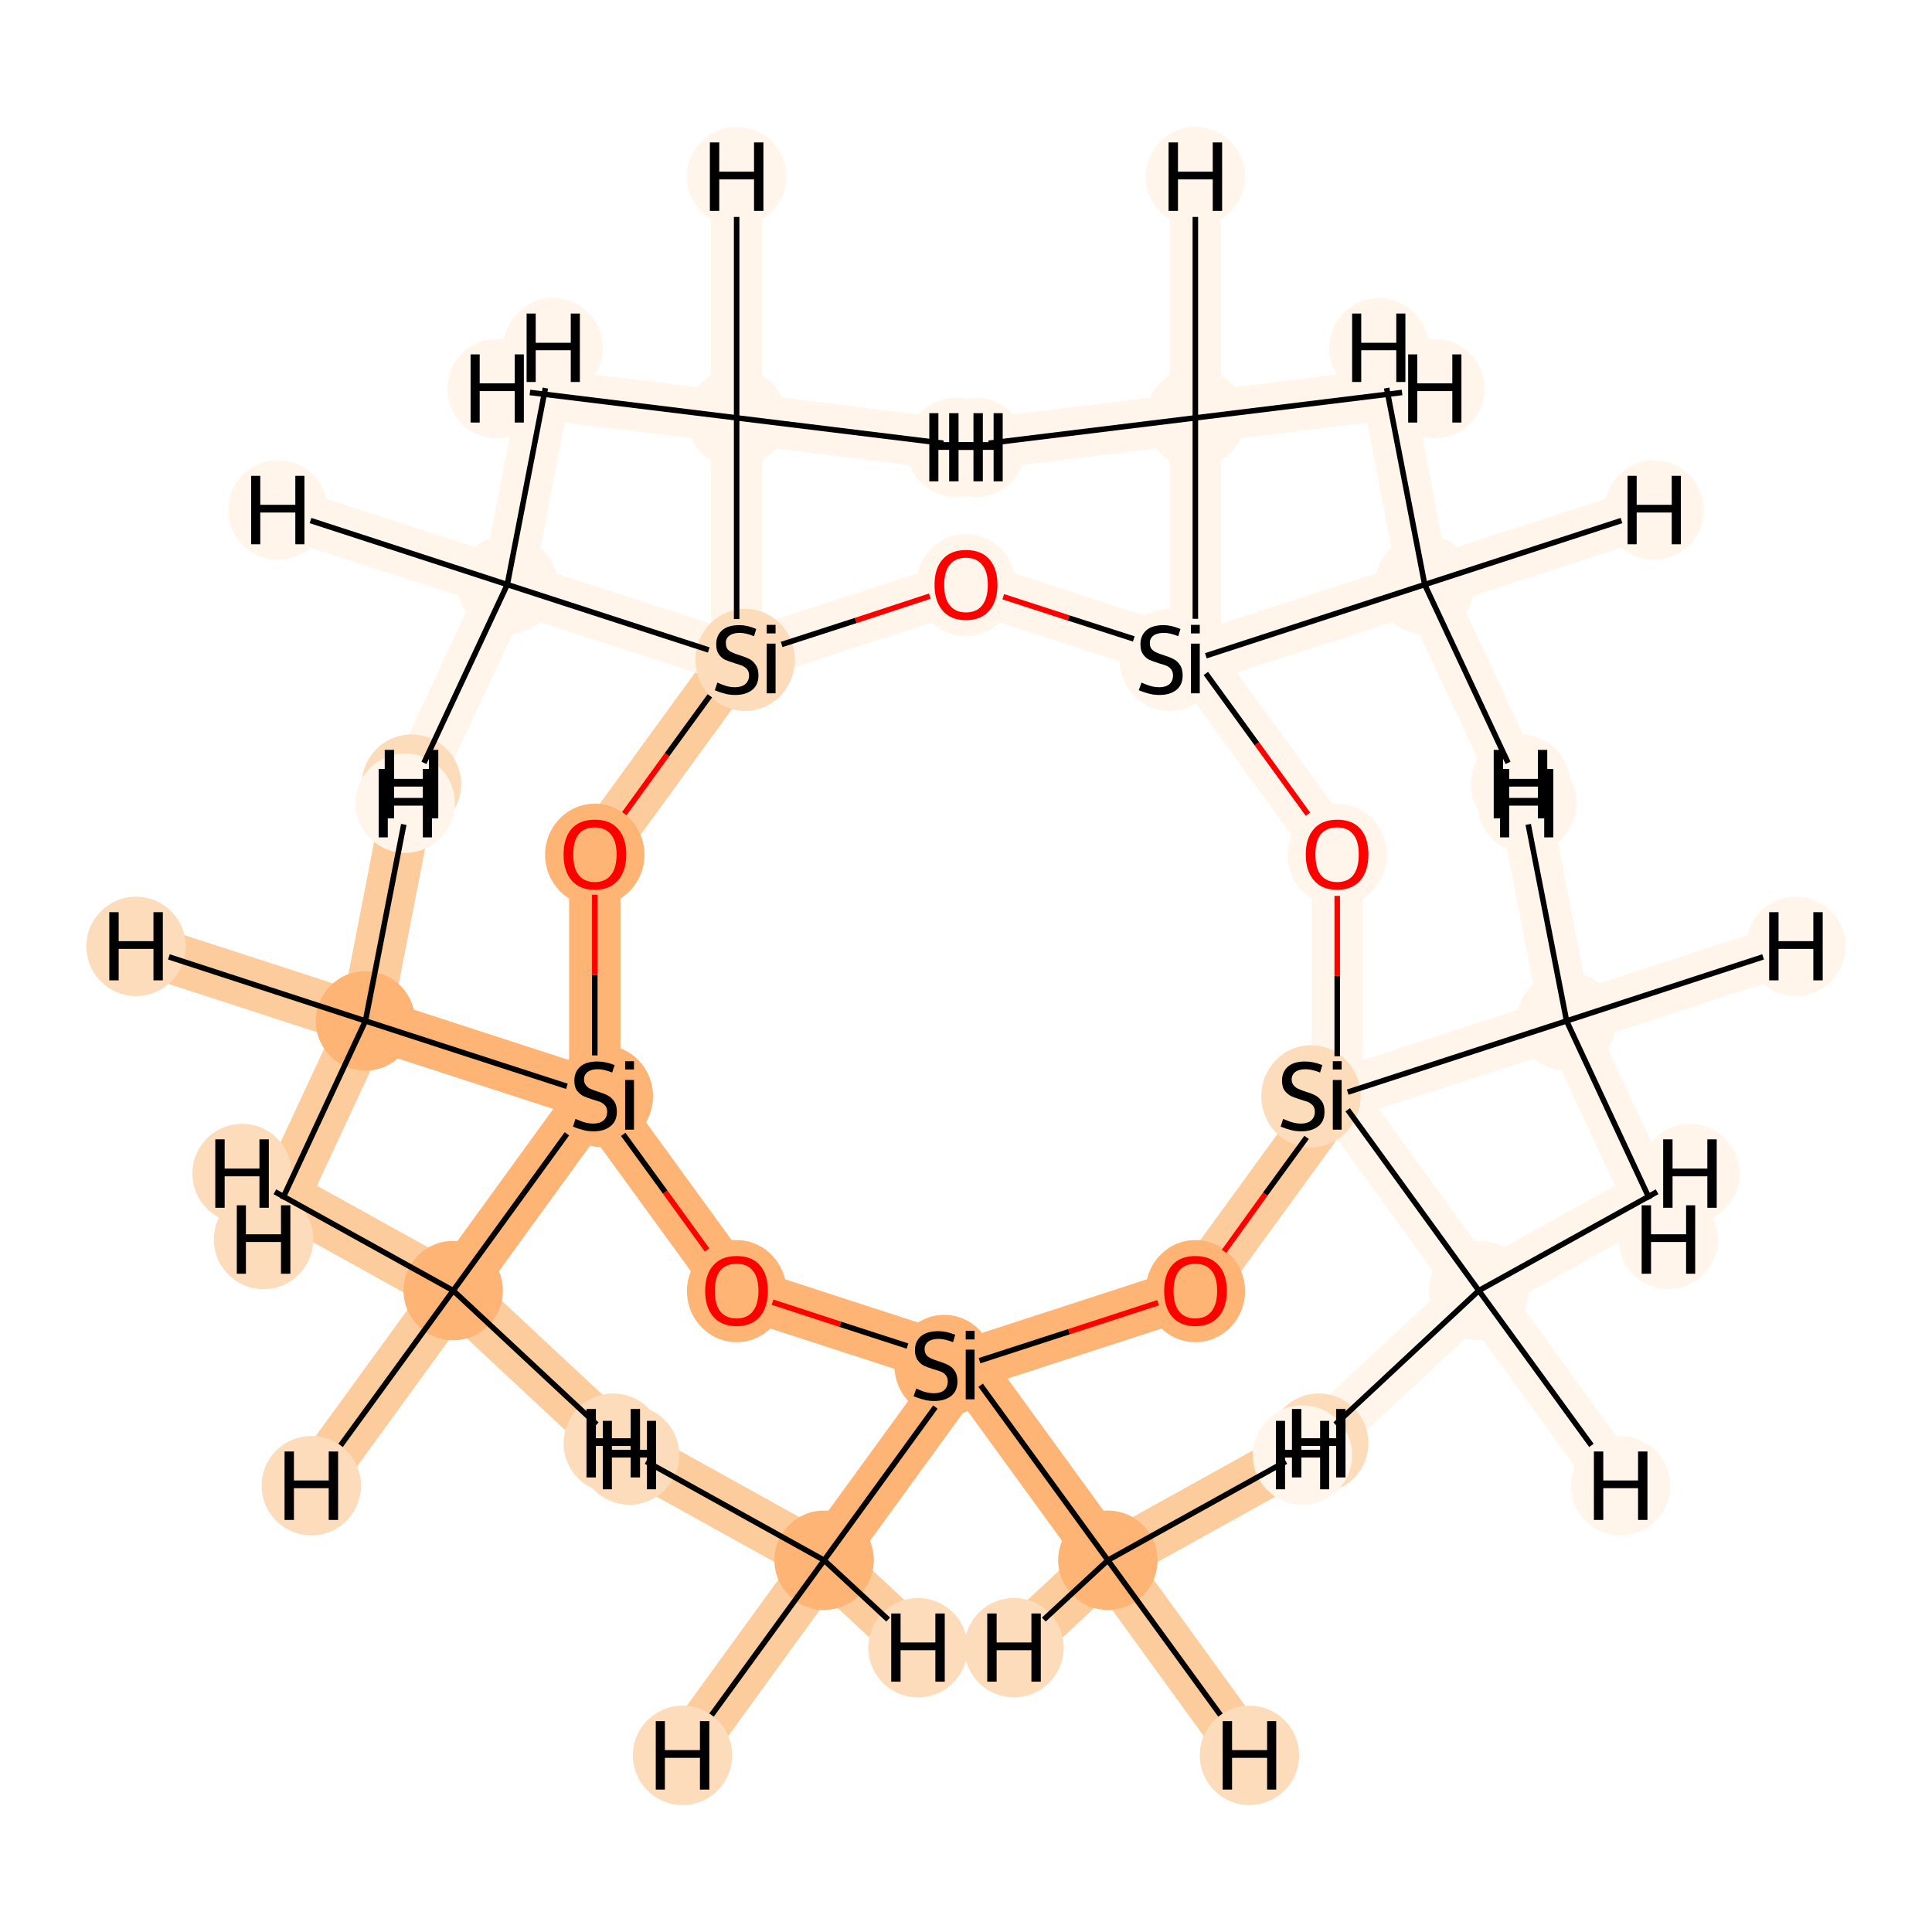 <?xml version='1.0' encoding='iso-8859-1'?>
<svg version='1.1' baseProfile='full'
              xmlns='http://www.w3.org/2000/svg'
                      xmlns:rdkit='http://www.rdkit.org/xml'
                      xmlns:xlink='http://www.w3.org/1999/xlink'
                  xml:space='preserve'
width='700px' height='700px' viewBox='0 0 700 700'>
<!-- END OF HEADER -->
<rect style='opacity:1.0;fill:#FFFFFF;stroke:none' width='700.0' height='700.0' x='0.0' y='0.0'> </rect>
<path d='M 401.4,565.3 L 350.0,494.6' style='fill:none;fill-rule:evenodd;stroke:#FDB474;stroke-width:18.6px;stroke-linecap:butt;stroke-linejoin:miter;stroke-opacity:1' />
<path d='M 401.4,565.3 L 452.7,636.0' style='fill:none;fill-rule:evenodd;stroke:#FDCC9C;stroke-width:18.6px;stroke-linecap:butt;stroke-linejoin:miter;stroke-opacity:1' />
<path d='M 401.4,565.3 L 477.8,522.9' style='fill:none;fill-rule:evenodd;stroke:#FDCC9C;stroke-width:18.6px;stroke-linecap:butt;stroke-linejoin:miter;stroke-opacity:1' />
<path d='M 401.4,565.3 L 367.4,597.0' style='fill:none;fill-rule:evenodd;stroke:#FDCC9C;stroke-width:18.6px;stroke-linecap:butt;stroke-linejoin:miter;stroke-opacity:1' />
<path d='M 350.0,494.6 L 298.6,565.3' style='fill:none;fill-rule:evenodd;stroke:#FDB474;stroke-width:18.6px;stroke-linecap:butt;stroke-linejoin:miter;stroke-opacity:1' />
<path d='M 350.0,494.6 L 266.9,467.6' style='fill:none;fill-rule:evenodd;stroke:#FDB474;stroke-width:18.6px;stroke-linecap:butt;stroke-linejoin:miter;stroke-opacity:1' />
<path d='M 350.0,494.6 L 433.1,467.6' style='fill:none;fill-rule:evenodd;stroke:#FDB474;stroke-width:18.6px;stroke-linecap:butt;stroke-linejoin:miter;stroke-opacity:1' />
<path d='M 298.6,565.3 L 247.3,636.0' style='fill:none;fill-rule:evenodd;stroke:#FDCC9C;stroke-width:18.6px;stroke-linecap:butt;stroke-linejoin:miter;stroke-opacity:1' />
<path d='M 298.6,565.3 L 332.6,597.0' style='fill:none;fill-rule:evenodd;stroke:#FDCC9C;stroke-width:18.6px;stroke-linecap:butt;stroke-linejoin:miter;stroke-opacity:1' />
<path d='M 298.6,565.3 L 222.2,522.9' style='fill:none;fill-rule:evenodd;stroke:#FDCC9C;stroke-width:18.6px;stroke-linecap:butt;stroke-linejoin:miter;stroke-opacity:1' />
<path d='M 266.9,467.6 L 215.5,396.9' style='fill:none;fill-rule:evenodd;stroke:#FDB474;stroke-width:18.6px;stroke-linecap:butt;stroke-linejoin:miter;stroke-opacity:1' />
<path d='M 215.5,396.9 L 164.2,467.6' style='fill:none;fill-rule:evenodd;stroke:#FDB474;stroke-width:18.6px;stroke-linecap:butt;stroke-linejoin:miter;stroke-opacity:1' />
<path d='M 215.5,396.9 L 132.4,369.9' style='fill:none;fill-rule:evenodd;stroke:#FDB474;stroke-width:18.6px;stroke-linecap:butt;stroke-linejoin:miter;stroke-opacity:1' />
<path d='M 215.5,396.9 L 215.5,309.5' style='fill:none;fill-rule:evenodd;stroke:#FDB474;stroke-width:18.6px;stroke-linecap:butt;stroke-linejoin:miter;stroke-opacity:1' />
<path d='M 164.2,467.6 L 112.8,538.3' style='fill:none;fill-rule:evenodd;stroke:#FDCC9C;stroke-width:18.6px;stroke-linecap:butt;stroke-linejoin:miter;stroke-opacity:1' />
<path d='M 164.2,467.6 L 87.7,425.2' style='fill:none;fill-rule:evenodd;stroke:#FDCC9C;stroke-width:18.6px;stroke-linecap:butt;stroke-linejoin:miter;stroke-opacity:1' />
<path d='M 164.2,467.6 L 228.1,527.2' style='fill:none;fill-rule:evenodd;stroke:#FDCC9C;stroke-width:18.6px;stroke-linecap:butt;stroke-linejoin:miter;stroke-opacity:1' />
<path d='M 132.4,369.9 L 49.3,342.9' style='fill:none;fill-rule:evenodd;stroke:#FDCC9C;stroke-width:18.6px;stroke-linecap:butt;stroke-linejoin:miter;stroke-opacity:1' />
<path d='M 132.4,369.9 L 95.5,449.1' style='fill:none;fill-rule:evenodd;stroke:#FDCC9C;stroke-width:18.6px;stroke-linecap:butt;stroke-linejoin:miter;stroke-opacity:1' />
<path d='M 132.4,369.9 L 149.1,284.1' style='fill:none;fill-rule:evenodd;stroke:#FDCC9C;stroke-width:18.6px;stroke-linecap:butt;stroke-linejoin:miter;stroke-opacity:1' />
<path d='M 215.5,309.5 L 266.9,238.8' style='fill:none;fill-rule:evenodd;stroke:#FDCC9C;stroke-width:18.6px;stroke-linecap:butt;stroke-linejoin:miter;stroke-opacity:1' />
<path d='M 266.9,238.8 L 183.8,211.8' style='fill:none;fill-rule:evenodd;stroke:#FFF5EB;stroke-width:18.6px;stroke-linecap:butt;stroke-linejoin:miter;stroke-opacity:1' />
<path d='M 266.9,238.8 L 266.9,151.4' style='fill:none;fill-rule:evenodd;stroke:#FFF5EB;stroke-width:18.6px;stroke-linecap:butt;stroke-linejoin:miter;stroke-opacity:1' />
<path d='M 266.9,238.8 L 350.0,211.8' style='fill:none;fill-rule:evenodd;stroke:#FFF5EB;stroke-width:18.6px;stroke-linecap:butt;stroke-linejoin:miter;stroke-opacity:1' />
<path d='M 183.8,211.8 L 100.7,184.8' style='fill:none;fill-rule:evenodd;stroke:#FFF5EB;stroke-width:18.6px;stroke-linecap:butt;stroke-linejoin:miter;stroke-opacity:1' />
<path d='M 183.8,211.8 L 200.4,126.0' style='fill:none;fill-rule:evenodd;stroke:#FFF5EB;stroke-width:18.6px;stroke-linecap:butt;stroke-linejoin:miter;stroke-opacity:1' />
<path d='M 183.8,211.8 L 146.8,291.0' style='fill:none;fill-rule:evenodd;stroke:#FFF5EB;stroke-width:18.6px;stroke-linecap:butt;stroke-linejoin:miter;stroke-opacity:1' />
<path d='M 266.9,151.4 L 266.9,64.0' style='fill:none;fill-rule:evenodd;stroke:#FFF5EB;stroke-width:18.6px;stroke-linecap:butt;stroke-linejoin:miter;stroke-opacity:1' />
<path d='M 266.9,151.4 L 180.1,140.8' style='fill:none;fill-rule:evenodd;stroke:#FFF5EB;stroke-width:18.6px;stroke-linecap:butt;stroke-linejoin:miter;stroke-opacity:1' />
<path d='M 266.9,151.4 L 353.6,162.1' style='fill:none;fill-rule:evenodd;stroke:#FFF5EB;stroke-width:18.6px;stroke-linecap:butt;stroke-linejoin:miter;stroke-opacity:1' />
<path d='M 350.0,211.8 L 433.1,238.8' style='fill:none;fill-rule:evenodd;stroke:#FFF5EB;stroke-width:18.6px;stroke-linecap:butt;stroke-linejoin:miter;stroke-opacity:1' />
<path d='M 433.1,238.8 L 484.5,309.5' style='fill:none;fill-rule:evenodd;stroke:#FFF5EB;stroke-width:18.6px;stroke-linecap:butt;stroke-linejoin:miter;stroke-opacity:1' />
<path d='M 433.1,238.8 L 433.1,151.4' style='fill:none;fill-rule:evenodd;stroke:#FFF5EB;stroke-width:18.6px;stroke-linecap:butt;stroke-linejoin:miter;stroke-opacity:1' />
<path d='M 433.1,238.8 L 516.2,211.8' style='fill:none;fill-rule:evenodd;stroke:#FFF5EB;stroke-width:18.6px;stroke-linecap:butt;stroke-linejoin:miter;stroke-opacity:1' />
<path d='M 484.5,309.5 L 484.5,396.9' style='fill:none;fill-rule:evenodd;stroke:#FFF5EB;stroke-width:18.6px;stroke-linecap:butt;stroke-linejoin:miter;stroke-opacity:1' />
<path d='M 484.5,396.9 L 433.1,467.6' style='fill:none;fill-rule:evenodd;stroke:#FDCC9C;stroke-width:18.6px;stroke-linecap:butt;stroke-linejoin:miter;stroke-opacity:1' />
<path d='M 484.5,396.9 L 567.6,369.9' style='fill:none;fill-rule:evenodd;stroke:#FFF5EB;stroke-width:18.6px;stroke-linecap:butt;stroke-linejoin:miter;stroke-opacity:1' />
<path d='M 484.5,396.9 L 535.8,467.6' style='fill:none;fill-rule:evenodd;stroke:#FFF5EB;stroke-width:18.6px;stroke-linecap:butt;stroke-linejoin:miter;stroke-opacity:1' />
<path d='M 567.6,369.9 L 650.7,342.9' style='fill:none;fill-rule:evenodd;stroke:#FFF5EB;stroke-width:18.6px;stroke-linecap:butt;stroke-linejoin:miter;stroke-opacity:1' />
<path d='M 567.6,369.9 L 604.5,449.1' style='fill:none;fill-rule:evenodd;stroke:#FFF5EB;stroke-width:18.6px;stroke-linecap:butt;stroke-linejoin:miter;stroke-opacity:1' />
<path d='M 567.6,369.9 L 550.9,284.1' style='fill:none;fill-rule:evenodd;stroke:#FFF5EB;stroke-width:18.6px;stroke-linecap:butt;stroke-linejoin:miter;stroke-opacity:1' />
<path d='M 535.8,467.6 L 587.2,538.3' style='fill:none;fill-rule:evenodd;stroke:#FFF5EB;stroke-width:18.6px;stroke-linecap:butt;stroke-linejoin:miter;stroke-opacity:1' />
<path d='M 535.8,467.6 L 612.3,425.2' style='fill:none;fill-rule:evenodd;stroke:#FFF5EB;stroke-width:18.6px;stroke-linecap:butt;stroke-linejoin:miter;stroke-opacity:1' />
<path d='M 535.8,467.6 L 471.9,527.2' style='fill:none;fill-rule:evenodd;stroke:#FFF5EB;stroke-width:18.6px;stroke-linecap:butt;stroke-linejoin:miter;stroke-opacity:1' />
<path d='M 433.1,151.4 L 433.1,64.0' style='fill:none;fill-rule:evenodd;stroke:#FFF5EB;stroke-width:18.6px;stroke-linecap:butt;stroke-linejoin:miter;stroke-opacity:1' />
<path d='M 433.1,151.4 L 519.9,140.8' style='fill:none;fill-rule:evenodd;stroke:#FFF5EB;stroke-width:18.6px;stroke-linecap:butt;stroke-linejoin:miter;stroke-opacity:1' />
<path d='M 433.1,151.4 L 346.4,162.1' style='fill:none;fill-rule:evenodd;stroke:#FFF5EB;stroke-width:18.6px;stroke-linecap:butt;stroke-linejoin:miter;stroke-opacity:1' />
<path d='M 516.2,211.8 L 599.3,184.8' style='fill:none;fill-rule:evenodd;stroke:#FFF5EB;stroke-width:18.6px;stroke-linecap:butt;stroke-linejoin:miter;stroke-opacity:1' />
<path d='M 516.2,211.8 L 499.6,126.0' style='fill:none;fill-rule:evenodd;stroke:#FFF5EB;stroke-width:18.6px;stroke-linecap:butt;stroke-linejoin:miter;stroke-opacity:1' />
<path d='M 516.2,211.8 L 553.2,291.0' style='fill:none;fill-rule:evenodd;stroke:#FFF5EB;stroke-width:18.6px;stroke-linecap:butt;stroke-linejoin:miter;stroke-opacity:1' />
<ellipse cx='401.4' cy='565.3' rx='17.5' ry='17.5'  style='fill:#FDB474;fill-rule:evenodd;stroke:#FDB474;stroke-width:1.0px;stroke-linecap:butt;stroke-linejoin:miter;stroke-opacity:1' />
<ellipse cx='342.1' cy='494.9' rx='17.5' ry='18.0'  style='fill:#FDB474;fill-rule:evenodd;stroke:#FDB474;stroke-width:1.0px;stroke-linecap:butt;stroke-linejoin:miter;stroke-opacity:1' />
<ellipse cx='298.6' cy='565.3' rx='17.5' ry='17.5'  style='fill:#FDB474;fill-rule:evenodd;stroke:#FDB474;stroke-width:1.0px;stroke-linecap:butt;stroke-linejoin:miter;stroke-opacity:1' />
<ellipse cx='266.9' cy='467.8' rx='17.5' ry='18.0'  style='fill:#FDB474;fill-rule:evenodd;stroke:#FDB474;stroke-width:1.0px;stroke-linecap:butt;stroke-linejoin:miter;stroke-opacity:1' />
<ellipse cx='218.6' cy='397.2' rx='17.5' ry='18.0'  style='fill:#FDB474;fill-rule:evenodd;stroke:#FDB474;stroke-width:1.0px;stroke-linecap:butt;stroke-linejoin:miter;stroke-opacity:1' />
<ellipse cx='164.2' cy='467.6' rx='17.5' ry='17.5'  style='fill:#FDB474;fill-rule:evenodd;stroke:#FDB474;stroke-width:1.0px;stroke-linecap:butt;stroke-linejoin:miter;stroke-opacity:1' />
<ellipse cx='132.4' cy='369.9' rx='17.5' ry='17.5'  style='fill:#FDB474;fill-rule:evenodd;stroke:#FDB474;stroke-width:1.0px;stroke-linecap:butt;stroke-linejoin:miter;stroke-opacity:1' />
<ellipse cx='215.5' cy='309.7' rx='17.5' ry='18.0'  style='fill:#FDB474;fill-rule:evenodd;stroke:#FDB474;stroke-width:1.0px;stroke-linecap:butt;stroke-linejoin:miter;stroke-opacity:1' />
<ellipse cx='270.0' cy='239.1' rx='17.5' ry='18.0'  style='fill:#FDDCBB;fill-rule:evenodd;stroke:#FDDCBB;stroke-width:1.0px;stroke-linecap:butt;stroke-linejoin:miter;stroke-opacity:1' />
<ellipse cx='183.8' cy='211.8' rx='17.5' ry='17.5'  style='fill:#FFF5EB;fill-rule:evenodd;stroke:#FFF5EB;stroke-width:1.0px;stroke-linecap:butt;stroke-linejoin:miter;stroke-opacity:1' />
<ellipse cx='266.9' cy='151.4' rx='17.5' ry='17.5'  style='fill:#FFF5EB;fill-rule:evenodd;stroke:#FFF5EB;stroke-width:1.0px;stroke-linecap:butt;stroke-linejoin:miter;stroke-opacity:1' />
<ellipse cx='350.0' cy='212.0' rx='17.5' ry='18.0'  style='fill:#FFF5EB;fill-rule:evenodd;stroke:#FFF5EB;stroke-width:1.0px;stroke-linecap:butt;stroke-linejoin:miter;stroke-opacity:1' />
<ellipse cx='423.7' cy='239.1' rx='17.5' ry='18.0'  style='fill:#FFF5EB;fill-rule:evenodd;stroke:#FFF5EB;stroke-width:1.0px;stroke-linecap:butt;stroke-linejoin:miter;stroke-opacity:1' />
<ellipse cx='484.5' cy='309.7' rx='17.5' ry='18.0'  style='fill:#FFF5EB;fill-rule:evenodd;stroke:#FFF5EB;stroke-width:1.0px;stroke-linecap:butt;stroke-linejoin:miter;stroke-opacity:1' />
<ellipse cx='475.0' cy='397.2' rx='17.5' ry='18.0'  style='fill:#FDDCBB;fill-rule:evenodd;stroke:#FDDCBB;stroke-width:1.0px;stroke-linecap:butt;stroke-linejoin:miter;stroke-opacity:1' />
<ellipse cx='433.1' cy='467.8' rx='17.5' ry='18.0'  style='fill:#FDB474;fill-rule:evenodd;stroke:#FDB474;stroke-width:1.0px;stroke-linecap:butt;stroke-linejoin:miter;stroke-opacity:1' />
<ellipse cx='567.6' cy='369.9' rx='17.5' ry='17.5'  style='fill:#FFF5EB;fill-rule:evenodd;stroke:#FFF5EB;stroke-width:1.0px;stroke-linecap:butt;stroke-linejoin:miter;stroke-opacity:1' />
<ellipse cx='535.8' cy='467.6' rx='17.5' ry='17.5'  style='fill:#FFF5EB;fill-rule:evenodd;stroke:#FFF5EB;stroke-width:1.0px;stroke-linecap:butt;stroke-linejoin:miter;stroke-opacity:1' />
<ellipse cx='433.1' cy='151.4' rx='17.5' ry='17.5'  style='fill:#FFF5EB;fill-rule:evenodd;stroke:#FFF5EB;stroke-width:1.0px;stroke-linecap:butt;stroke-linejoin:miter;stroke-opacity:1' />
<ellipse cx='516.2' cy='211.8' rx='17.5' ry='17.5'  style='fill:#FFF5EB;fill-rule:evenodd;stroke:#FFF5EB;stroke-width:1.0px;stroke-linecap:butt;stroke-linejoin:miter;stroke-opacity:1' />
<ellipse cx='452.7' cy='636.0' rx='17.5' ry='17.5'  style='fill:#FDDCBB;fill-rule:evenodd;stroke:#FDDCBB;stroke-width:1.0px;stroke-linecap:butt;stroke-linejoin:miter;stroke-opacity:1' />
<ellipse cx='477.8' cy='522.9' rx='17.5' ry='17.5'  style='fill:#FDDCBB;fill-rule:evenodd;stroke:#FDDCBB;stroke-width:1.0px;stroke-linecap:butt;stroke-linejoin:miter;stroke-opacity:1' />
<ellipse cx='367.4' cy='597.0' rx='17.5' ry='17.5'  style='fill:#FDDCBB;fill-rule:evenodd;stroke:#FDDCBB;stroke-width:1.0px;stroke-linecap:butt;stroke-linejoin:miter;stroke-opacity:1' />
<ellipse cx='247.3' cy='636.0' rx='17.5' ry='17.5'  style='fill:#FDDCBB;fill-rule:evenodd;stroke:#FDDCBB;stroke-width:1.0px;stroke-linecap:butt;stroke-linejoin:miter;stroke-opacity:1' />
<ellipse cx='332.6' cy='597.0' rx='17.5' ry='17.5'  style='fill:#FDDCBB;fill-rule:evenodd;stroke:#FDDCBB;stroke-width:1.0px;stroke-linecap:butt;stroke-linejoin:miter;stroke-opacity:1' />
<ellipse cx='222.2' cy='522.9' rx='17.5' ry='17.5'  style='fill:#FDDCBB;fill-rule:evenodd;stroke:#FDDCBB;stroke-width:1.0px;stroke-linecap:butt;stroke-linejoin:miter;stroke-opacity:1' />
<ellipse cx='112.8' cy='538.3' rx='17.5' ry='17.5'  style='fill:#FDDCBB;fill-rule:evenodd;stroke:#FDDCBB;stroke-width:1.0px;stroke-linecap:butt;stroke-linejoin:miter;stroke-opacity:1' />
<ellipse cx='87.7' cy='425.2' rx='17.5' ry='17.5'  style='fill:#FDDCBB;fill-rule:evenodd;stroke:#FDDCBB;stroke-width:1.0px;stroke-linecap:butt;stroke-linejoin:miter;stroke-opacity:1' />
<ellipse cx='228.1' cy='527.2' rx='17.5' ry='17.5'  style='fill:#FDDCBB;fill-rule:evenodd;stroke:#FDDCBB;stroke-width:1.0px;stroke-linecap:butt;stroke-linejoin:miter;stroke-opacity:1' />
<ellipse cx='49.3' cy='342.9' rx='17.5' ry='17.5'  style='fill:#FDDCBB;fill-rule:evenodd;stroke:#FDDCBB;stroke-width:1.0px;stroke-linecap:butt;stroke-linejoin:miter;stroke-opacity:1' />
<ellipse cx='95.5' cy='449.1' rx='17.5' ry='17.5'  style='fill:#FDDCBB;fill-rule:evenodd;stroke:#FDDCBB;stroke-width:1.0px;stroke-linecap:butt;stroke-linejoin:miter;stroke-opacity:1' />
<ellipse cx='149.1' cy='284.1' rx='17.5' ry='17.5'  style='fill:#FDDCBB;fill-rule:evenodd;stroke:#FDDCBB;stroke-width:1.0px;stroke-linecap:butt;stroke-linejoin:miter;stroke-opacity:1' />
<ellipse cx='100.7' cy='184.8' rx='17.5' ry='17.5'  style='fill:#FFF5EB;fill-rule:evenodd;stroke:#FFF5EB;stroke-width:1.0px;stroke-linecap:butt;stroke-linejoin:miter;stroke-opacity:1' />
<ellipse cx='200.4' cy='126.0' rx='17.5' ry='17.5'  style='fill:#FFF5EB;fill-rule:evenodd;stroke:#FFF5EB;stroke-width:1.0px;stroke-linecap:butt;stroke-linejoin:miter;stroke-opacity:1' />
<ellipse cx='146.8' cy='291.0' rx='17.5' ry='17.5'  style='fill:#FFF5EB;fill-rule:evenodd;stroke:#FFF5EB;stroke-width:1.0px;stroke-linecap:butt;stroke-linejoin:miter;stroke-opacity:1' />
<ellipse cx='266.9' cy='64.0' rx='17.5' ry='17.5'  style='fill:#FFF5EB;fill-rule:evenodd;stroke:#FFF5EB;stroke-width:1.0px;stroke-linecap:butt;stroke-linejoin:miter;stroke-opacity:1' />
<ellipse cx='180.1' cy='140.8' rx='17.5' ry='17.5'  style='fill:#FFF5EB;fill-rule:evenodd;stroke:#FFF5EB;stroke-width:1.0px;stroke-linecap:butt;stroke-linejoin:miter;stroke-opacity:1' />
<ellipse cx='353.6' cy='162.1' rx='17.5' ry='17.5'  style='fill:#FFF5EB;fill-rule:evenodd;stroke:#FFF5EB;stroke-width:1.0px;stroke-linecap:butt;stroke-linejoin:miter;stroke-opacity:1' />
<ellipse cx='650.7' cy='342.9' rx='17.5' ry='17.5'  style='fill:#FFF5EB;fill-rule:evenodd;stroke:#FFF5EB;stroke-width:1.0px;stroke-linecap:butt;stroke-linejoin:miter;stroke-opacity:1' />
<ellipse cx='604.5' cy='449.1' rx='17.5' ry='17.5'  style='fill:#FFF5EB;fill-rule:evenodd;stroke:#FFF5EB;stroke-width:1.0px;stroke-linecap:butt;stroke-linejoin:miter;stroke-opacity:1' />
<ellipse cx='550.9' cy='284.1' rx='17.5' ry='17.5'  style='fill:#FFF5EB;fill-rule:evenodd;stroke:#FFF5EB;stroke-width:1.0px;stroke-linecap:butt;stroke-linejoin:miter;stroke-opacity:1' />
<ellipse cx='587.2' cy='538.3' rx='17.5' ry='17.5'  style='fill:#FFF5EB;fill-rule:evenodd;stroke:#FFF5EB;stroke-width:1.0px;stroke-linecap:butt;stroke-linejoin:miter;stroke-opacity:1' />
<ellipse cx='612.3' cy='425.2' rx='17.5' ry='17.5'  style='fill:#FFF5EB;fill-rule:evenodd;stroke:#FFF5EB;stroke-width:1.0px;stroke-linecap:butt;stroke-linejoin:miter;stroke-opacity:1' />
<ellipse cx='471.9' cy='527.2' rx='17.5' ry='17.5'  style='fill:#FFF5EB;fill-rule:evenodd;stroke:#FFF5EB;stroke-width:1.0px;stroke-linecap:butt;stroke-linejoin:miter;stroke-opacity:1' />
<ellipse cx='433.1' cy='64.0' rx='17.5' ry='17.5'  style='fill:#FFF5EB;fill-rule:evenodd;stroke:#FFF5EB;stroke-width:1.0px;stroke-linecap:butt;stroke-linejoin:miter;stroke-opacity:1' />
<ellipse cx='519.9' cy='140.8' rx='17.5' ry='17.5'  style='fill:#FFF5EB;fill-rule:evenodd;stroke:#FFF5EB;stroke-width:1.0px;stroke-linecap:butt;stroke-linejoin:miter;stroke-opacity:1' />
<ellipse cx='346.4' cy='162.1' rx='17.5' ry='17.5'  style='fill:#FFF5EB;fill-rule:evenodd;stroke:#FFF5EB;stroke-width:1.0px;stroke-linecap:butt;stroke-linejoin:miter;stroke-opacity:1' />
<ellipse cx='599.3' cy='184.8' rx='17.5' ry='17.5'  style='fill:#FFF5EB;fill-rule:evenodd;stroke:#FFF5EB;stroke-width:1.0px;stroke-linecap:butt;stroke-linejoin:miter;stroke-opacity:1' />
<ellipse cx='499.6' cy='126.0' rx='17.5' ry='17.5'  style='fill:#FFF5EB;fill-rule:evenodd;stroke:#FFF5EB;stroke-width:1.0px;stroke-linecap:butt;stroke-linejoin:miter;stroke-opacity:1' />
<ellipse cx='553.2' cy='291.0' rx='17.5' ry='17.5'  style='fill:#FFF5EB;fill-rule:evenodd;stroke:#FFF5EB;stroke-width:1.0px;stroke-linecap:butt;stroke-linejoin:miter;stroke-opacity:1' />
<path class='bond-0 atom-0 atom-1' d='M 401.4,565.3 L 355.3,501.9' style='fill:none;fill-rule:evenodd;stroke:#000000;stroke-width:2.0px;stroke-linecap:butt;stroke-linejoin:miter;stroke-opacity:1' />
<path class='bond-20 atom-0 atom-20' d='M 401.4,565.3 L 442.2,621.4' style='fill:none;fill-rule:evenodd;stroke:#000000;stroke-width:2.0px;stroke-linecap:butt;stroke-linejoin:miter;stroke-opacity:1' />
<path class='bond-21 atom-0 atom-21' d='M 401.4,565.3 L 465.9,529.5' style='fill:none;fill-rule:evenodd;stroke:#000000;stroke-width:2.0px;stroke-linecap:butt;stroke-linejoin:miter;stroke-opacity:1' />
<path class='bond-22 atom-0 atom-22' d='M 401.4,565.3 L 378.2,586.8' style='fill:none;fill-rule:evenodd;stroke:#000000;stroke-width:2.0px;stroke-linecap:butt;stroke-linejoin:miter;stroke-opacity:1' />
<path class='bond-1 atom-1 atom-2' d='M 338.9,509.8 L 298.6,565.3' style='fill:none;fill-rule:evenodd;stroke:#000000;stroke-width:2.0px;stroke-linecap:butt;stroke-linejoin:miter;stroke-opacity:1' />
<path class='bond-2 atom-1 atom-3' d='M 328.8,487.7 L 304.4,479.8' style='fill:none;fill-rule:evenodd;stroke:#000000;stroke-width:2.0px;stroke-linecap:butt;stroke-linejoin:miter;stroke-opacity:1' />
<path class='bond-2 atom-1 atom-3' d='M 304.4,479.8 L 279.9,471.8' style='fill:none;fill-rule:evenodd;stroke:#FF0000;stroke-width:2.0px;stroke-linecap:butt;stroke-linejoin:miter;stroke-opacity:1' />
<path class='bond-19 atom-15 atom-1' d='M 419.6,472.0 L 387.3,482.5' style='fill:none;fill-rule:evenodd;stroke:#FF0000;stroke-width:2.0px;stroke-linecap:butt;stroke-linejoin:miter;stroke-opacity:1' />
<path class='bond-19 atom-15 atom-1' d='M 387.3,482.5 L 354.9,493.0' style='fill:none;fill-rule:evenodd;stroke:#000000;stroke-width:2.0px;stroke-linecap:butt;stroke-linejoin:miter;stroke-opacity:1' />
<path class='bond-23 atom-2 atom-23' d='M 298.6,565.3 L 257.8,621.4' style='fill:none;fill-rule:evenodd;stroke:#000000;stroke-width:2.0px;stroke-linecap:butt;stroke-linejoin:miter;stroke-opacity:1' />
<path class='bond-24 atom-2 atom-24' d='M 298.6,565.3 L 321.8,586.8' style='fill:none;fill-rule:evenodd;stroke:#000000;stroke-width:2.0px;stroke-linecap:butt;stroke-linejoin:miter;stroke-opacity:1' />
<path class='bond-25 atom-2 atom-25' d='M 298.6,565.3 L 234.1,529.5' style='fill:none;fill-rule:evenodd;stroke:#000000;stroke-width:2.0px;stroke-linecap:butt;stroke-linejoin:miter;stroke-opacity:1' />
<path class='bond-3 atom-3 atom-4' d='M 256.2,452.9 L 241.0,431.9' style='fill:none;fill-rule:evenodd;stroke:#FF0000;stroke-width:2.0px;stroke-linecap:butt;stroke-linejoin:miter;stroke-opacity:1' />
<path class='bond-3 atom-3 atom-4' d='M 241.0,431.9 L 225.8,411.0' style='fill:none;fill-rule:evenodd;stroke:#000000;stroke-width:2.0px;stroke-linecap:butt;stroke-linejoin:miter;stroke-opacity:1' />
<path class='bond-4 atom-4 atom-5' d='M 205.4,410.8 L 164.2,467.6' style='fill:none;fill-rule:evenodd;stroke:#000000;stroke-width:2.0px;stroke-linecap:butt;stroke-linejoin:miter;stroke-opacity:1' />
<path class='bond-5 atom-4 atom-6' d='M 205.4,393.6 L 132.4,369.9' style='fill:none;fill-rule:evenodd;stroke:#000000;stroke-width:2.0px;stroke-linecap:butt;stroke-linejoin:miter;stroke-opacity:1' />
<path class='bond-6 atom-4 atom-7' d='M 215.5,382.4 L 215.5,353.3' style='fill:none;fill-rule:evenodd;stroke:#000000;stroke-width:2.0px;stroke-linecap:butt;stroke-linejoin:miter;stroke-opacity:1' />
<path class='bond-6 atom-4 atom-7' d='M 215.5,353.3 L 215.5,324.2' style='fill:none;fill-rule:evenodd;stroke:#FF0000;stroke-width:2.0px;stroke-linecap:butt;stroke-linejoin:miter;stroke-opacity:1' />
<path class='bond-26 atom-5 atom-26' d='M 164.2,467.6 L 123.4,523.7' style='fill:none;fill-rule:evenodd;stroke:#000000;stroke-width:2.0px;stroke-linecap:butt;stroke-linejoin:miter;stroke-opacity:1' />
<path class='bond-27 atom-5 atom-27' d='M 164.2,467.6 L 99.6,431.8' style='fill:none;fill-rule:evenodd;stroke:#000000;stroke-width:2.0px;stroke-linecap:butt;stroke-linejoin:miter;stroke-opacity:1' />
<path class='bond-28 atom-5 atom-28' d='M 164.2,467.6 L 216.2,516.1' style='fill:none;fill-rule:evenodd;stroke:#000000;stroke-width:2.0px;stroke-linecap:butt;stroke-linejoin:miter;stroke-opacity:1' />
<path class='bond-29 atom-6 atom-29' d='M 132.4,369.9 L 61.2,346.7' style='fill:none;fill-rule:evenodd;stroke:#000000;stroke-width:2.0px;stroke-linecap:butt;stroke-linejoin:miter;stroke-opacity:1' />
<path class='bond-30 atom-6 atom-30' d='M 132.4,369.9 L 102.3,434.5' style='fill:none;fill-rule:evenodd;stroke:#000000;stroke-width:2.0px;stroke-linecap:butt;stroke-linejoin:miter;stroke-opacity:1' />
<path class='bond-31 atom-6 atom-31' d='M 132.4,369.9 L 146.3,298.7' style='fill:none;fill-rule:evenodd;stroke:#000000;stroke-width:2.0px;stroke-linecap:butt;stroke-linejoin:miter;stroke-opacity:1' />
<path class='bond-7 atom-7 atom-8' d='M 226.2,294.8 L 241.7,273.4' style='fill:none;fill-rule:evenodd;stroke:#FF0000;stroke-width:2.0px;stroke-linecap:butt;stroke-linejoin:miter;stroke-opacity:1' />
<path class='bond-7 atom-7 atom-8' d='M 241.7,273.4 L 257.2,252.1' style='fill:none;fill-rule:evenodd;stroke:#000000;stroke-width:2.0px;stroke-linecap:butt;stroke-linejoin:miter;stroke-opacity:1' />
<path class='bond-8 atom-8 atom-9' d='M 256.8,235.5 L 183.8,211.8' style='fill:none;fill-rule:evenodd;stroke:#000000;stroke-width:2.0px;stroke-linecap:butt;stroke-linejoin:miter;stroke-opacity:1' />
<path class='bond-9 atom-8 atom-10' d='M 266.9,224.3 L 266.9,151.4' style='fill:none;fill-rule:evenodd;stroke:#000000;stroke-width:2.0px;stroke-linecap:butt;stroke-linejoin:miter;stroke-opacity:1' />
<path class='bond-10 atom-8 atom-11' d='M 283.2,233.5 L 310.1,224.8' style='fill:none;fill-rule:evenodd;stroke:#000000;stroke-width:2.0px;stroke-linecap:butt;stroke-linejoin:miter;stroke-opacity:1' />
<path class='bond-10 atom-8 atom-11' d='M 310.1,224.8 L 336.9,216.0' style='fill:none;fill-rule:evenodd;stroke:#FF0000;stroke-width:2.0px;stroke-linecap:butt;stroke-linejoin:miter;stroke-opacity:1' />
<path class='bond-32 atom-9 atom-32' d='M 183.8,211.8 L 112.5,188.6' style='fill:none;fill-rule:evenodd;stroke:#000000;stroke-width:2.0px;stroke-linecap:butt;stroke-linejoin:miter;stroke-opacity:1' />
<path class='bond-33 atom-9 atom-33' d='M 183.8,211.8 L 197.6,140.6' style='fill:none;fill-rule:evenodd;stroke:#000000;stroke-width:2.0px;stroke-linecap:butt;stroke-linejoin:miter;stroke-opacity:1' />
<path class='bond-34 atom-9 atom-34' d='M 183.8,211.8 L 153.6,276.4' style='fill:none;fill-rule:evenodd;stroke:#000000;stroke-width:2.0px;stroke-linecap:butt;stroke-linejoin:miter;stroke-opacity:1' />
<path class='bond-35 atom-10 atom-35' d='M 266.9,151.4 L 266.9,78.6' style='fill:none;fill-rule:evenodd;stroke:#000000;stroke-width:2.0px;stroke-linecap:butt;stroke-linejoin:miter;stroke-opacity:1' />
<path class='bond-36 atom-10 atom-36' d='M 266.9,151.4 L 192.0,142.2' style='fill:none;fill-rule:evenodd;stroke:#000000;stroke-width:2.0px;stroke-linecap:butt;stroke-linejoin:miter;stroke-opacity:1' />
<path class='bond-37 atom-10 atom-37' d='M 266.9,151.4 L 341.8,160.6' style='fill:none;fill-rule:evenodd;stroke:#000000;stroke-width:2.0px;stroke-linecap:butt;stroke-linejoin:miter;stroke-opacity:1' />
<path class='bond-11 atom-11 atom-12' d='M 363.5,216.2 L 387.2,223.9' style='fill:none;fill-rule:evenodd;stroke:#FF0000;stroke-width:2.0px;stroke-linecap:butt;stroke-linejoin:miter;stroke-opacity:1' />
<path class='bond-11 atom-11 atom-12' d='M 387.2,223.9 L 410.8,231.5' style='fill:none;fill-rule:evenodd;stroke:#000000;stroke-width:2.0px;stroke-linecap:butt;stroke-linejoin:miter;stroke-opacity:1' />
<path class='bond-12 atom-12 atom-13' d='M 436.9,244.0 L 455.4,269.5' style='fill:none;fill-rule:evenodd;stroke:#000000;stroke-width:2.0px;stroke-linecap:butt;stroke-linejoin:miter;stroke-opacity:1' />
<path class='bond-12 atom-12 atom-13' d='M 455.4,269.5 L 473.9,295.0' style='fill:none;fill-rule:evenodd;stroke:#FF0000;stroke-width:2.0px;stroke-linecap:butt;stroke-linejoin:miter;stroke-opacity:1' />
<path class='bond-17 atom-12 atom-18' d='M 433.1,224.2 L 433.1,151.4' style='fill:none;fill-rule:evenodd;stroke:#000000;stroke-width:2.0px;stroke-linecap:butt;stroke-linejoin:miter;stroke-opacity:1' />
<path class='bond-18 atom-12 atom-19' d='M 436.9,237.6 L 516.2,211.8' style='fill:none;fill-rule:evenodd;stroke:#000000;stroke-width:2.0px;stroke-linecap:butt;stroke-linejoin:miter;stroke-opacity:1' />
<path class='bond-13 atom-13 atom-14' d='M 484.5,324.6 L 484.5,353.6' style='fill:none;fill-rule:evenodd;stroke:#FF0000;stroke-width:2.0px;stroke-linecap:butt;stroke-linejoin:miter;stroke-opacity:1' />
<path class='bond-13 atom-13 atom-14' d='M 484.5,353.6 L 484.5,382.7' style='fill:none;fill-rule:evenodd;stroke:#000000;stroke-width:2.0px;stroke-linecap:butt;stroke-linejoin:miter;stroke-opacity:1' />
<path class='bond-14 atom-14 atom-15' d='M 473.4,412.1 L 458.4,432.7' style='fill:none;fill-rule:evenodd;stroke:#000000;stroke-width:2.0px;stroke-linecap:butt;stroke-linejoin:miter;stroke-opacity:1' />
<path class='bond-14 atom-14 atom-15' d='M 458.4,432.7 L 443.5,453.4' style='fill:none;fill-rule:evenodd;stroke:#FF0000;stroke-width:2.0px;stroke-linecap:butt;stroke-linejoin:miter;stroke-opacity:1' />
<path class='bond-15 atom-14 atom-16' d='M 488.3,395.7 L 567.6,369.9' style='fill:none;fill-rule:evenodd;stroke:#000000;stroke-width:2.0px;stroke-linecap:butt;stroke-linejoin:miter;stroke-opacity:1' />
<path class='bond-16 atom-14 atom-17' d='M 488.3,402.1 L 535.8,467.6' style='fill:none;fill-rule:evenodd;stroke:#000000;stroke-width:2.0px;stroke-linecap:butt;stroke-linejoin:miter;stroke-opacity:1' />
<path class='bond-38 atom-16 atom-38' d='M 567.6,369.9 L 638.8,346.7' style='fill:none;fill-rule:evenodd;stroke:#000000;stroke-width:2.0px;stroke-linecap:butt;stroke-linejoin:miter;stroke-opacity:1' />
<path class='bond-39 atom-16 atom-39' d='M 567.6,369.9 L 597.7,434.5' style='fill:none;fill-rule:evenodd;stroke:#000000;stroke-width:2.0px;stroke-linecap:butt;stroke-linejoin:miter;stroke-opacity:1' />
<path class='bond-40 atom-16 atom-40' d='M 567.6,369.9 L 553.7,298.7' style='fill:none;fill-rule:evenodd;stroke:#000000;stroke-width:2.0px;stroke-linecap:butt;stroke-linejoin:miter;stroke-opacity:1' />
<path class='bond-41 atom-17 atom-41' d='M 535.8,467.6 L 576.6,523.7' style='fill:none;fill-rule:evenodd;stroke:#000000;stroke-width:2.0px;stroke-linecap:butt;stroke-linejoin:miter;stroke-opacity:1' />
<path class='bond-42 atom-17 atom-42' d='M 535.8,467.6 L 600.4,431.8' style='fill:none;fill-rule:evenodd;stroke:#000000;stroke-width:2.0px;stroke-linecap:butt;stroke-linejoin:miter;stroke-opacity:1' />
<path class='bond-43 atom-17 atom-43' d='M 535.8,467.6 L 483.8,516.1' style='fill:none;fill-rule:evenodd;stroke:#000000;stroke-width:2.0px;stroke-linecap:butt;stroke-linejoin:miter;stroke-opacity:1' />
<path class='bond-44 atom-18 atom-44' d='M 433.1,151.4 L 433.1,78.6' style='fill:none;fill-rule:evenodd;stroke:#000000;stroke-width:2.0px;stroke-linecap:butt;stroke-linejoin:miter;stroke-opacity:1' />
<path class='bond-45 atom-18 atom-45' d='M 433.1,151.4 L 508.0,142.2' style='fill:none;fill-rule:evenodd;stroke:#000000;stroke-width:2.0px;stroke-linecap:butt;stroke-linejoin:miter;stroke-opacity:1' />
<path class='bond-46 atom-18 atom-46' d='M 433.1,151.4 L 358.2,160.6' style='fill:none;fill-rule:evenodd;stroke:#000000;stroke-width:2.0px;stroke-linecap:butt;stroke-linejoin:miter;stroke-opacity:1' />
<path class='bond-47 atom-19 atom-47' d='M 516.2,211.8 L 587.5,188.6' style='fill:none;fill-rule:evenodd;stroke:#000000;stroke-width:2.0px;stroke-linecap:butt;stroke-linejoin:miter;stroke-opacity:1' />
<path class='bond-48 atom-19 atom-48' d='M 516.2,211.8 L 502.4,140.6' style='fill:none;fill-rule:evenodd;stroke:#000000;stroke-width:2.0px;stroke-linecap:butt;stroke-linejoin:miter;stroke-opacity:1' />
<path class='bond-49 atom-19 atom-49' d='M 516.2,211.8 L 546.4,276.4' style='fill:none;fill-rule:evenodd;stroke:#000000;stroke-width:2.0px;stroke-linecap:butt;stroke-linejoin:miter;stroke-opacity:1' />
<path  class='atom-1' d='M 332.0 503.1
Q 332.2 503.2, 333.4 503.7
Q 334.5 504.2, 335.8 504.5
Q 337.1 504.8, 338.4 504.8
Q 340.7 504.8, 342.1 503.7
Q 343.4 502.5, 343.4 500.5
Q 343.4 499.2, 342.7 498.3
Q 342.1 497.5, 341.0 497.0
Q 340.0 496.6, 338.2 496.1
Q 336.0 495.4, 334.7 494.8
Q 333.4 494.1, 332.5 492.8
Q 331.5 491.5, 331.5 489.2
Q 331.5 486.1, 333.6 484.2
Q 335.8 482.3, 340.0 482.3
Q 342.8 482.3, 346.1 483.6
L 345.3 486.3
Q 342.3 485.1, 340.1 485.1
Q 337.7 485.1, 336.3 486.1
Q 335.0 487.1, 335.0 488.8
Q 335.0 490.1, 335.7 491.0
Q 336.4 491.8, 337.4 492.2
Q 338.4 492.7, 340.1 493.2
Q 342.3 493.9, 343.6 494.6
Q 345.0 495.3, 345.9 496.7
Q 346.9 498.1, 346.9 500.5
Q 346.9 504.0, 344.6 505.8
Q 342.3 507.6, 338.5 507.6
Q 336.3 507.6, 334.6 507.1
Q 333.0 506.7, 331.0 505.9
L 332.0 503.1
' fill='#000000'/>
<path  class='atom-1' d='M 349.9 482.2
L 353.1 482.2
L 353.1 485.3
L 349.9 485.3
L 349.9 482.2
M 349.9 489.0
L 353.1 489.0
L 353.1 507.0
L 349.9 507.0
L 349.9 489.0
' fill='#000000'/>
<path  class='atom-3' d='M 255.5 467.7
Q 255.5 461.7, 258.5 458.4
Q 261.4 455.1, 266.9 455.1
Q 272.4 455.1, 275.3 458.4
Q 278.2 461.7, 278.2 467.7
Q 278.2 473.7, 275.3 477.1
Q 272.3 480.5, 266.9 480.5
Q 261.4 480.5, 258.5 477.1
Q 255.5 473.7, 255.5 467.7
M 266.9 477.7
Q 270.7 477.7, 272.7 475.2
Q 274.8 472.6, 274.8 467.7
Q 274.8 462.8, 272.7 460.3
Q 270.7 457.9, 266.9 457.9
Q 263.1 457.9, 261.0 460.3
Q 259.0 462.8, 259.0 467.7
Q 259.0 472.7, 261.0 475.2
Q 263.1 477.7, 266.9 477.7
' fill='#FF0000'/>
<path  class='atom-4' d='M 208.5 405.4
Q 208.8 405.5, 210.0 406.0
Q 211.1 406.5, 212.4 406.8
Q 213.7 407.1, 214.9 407.1
Q 217.3 407.1, 218.6 406.0
Q 220.0 404.8, 220.0 402.8
Q 220.0 401.5, 219.3 400.6
Q 218.6 399.8, 217.6 399.3
Q 216.5 398.9, 214.8 398.4
Q 212.6 397.7, 211.3 397.1
Q 210.0 396.4, 209.0 395.1
Q 208.1 393.8, 208.1 391.5
Q 208.1 388.4, 210.2 386.5
Q 212.3 384.6, 216.5 384.6
Q 219.4 384.6, 222.7 385.9
L 221.8 388.6
Q 218.9 387.4, 216.6 387.4
Q 214.2 387.4, 212.9 388.4
Q 211.6 389.4, 211.6 391.1
Q 211.6 392.4, 212.3 393.2
Q 213.0 394.1, 213.9 394.5
Q 215.0 395.0, 216.6 395.5
Q 218.9 396.2, 220.2 396.9
Q 221.5 397.6, 222.5 399.0
Q 223.5 400.4, 223.5 402.8
Q 223.5 406.3, 221.1 408.1
Q 218.9 409.9, 215.1 409.9
Q 212.9 409.9, 211.2 409.4
Q 209.5 409.0, 207.6 408.2
L 208.5 405.4
' fill='#000000'/>
<path  class='atom-4' d='M 226.5 384.5
L 229.7 384.5
L 229.7 387.5
L 226.5 387.5
L 226.5 384.5
M 226.5 391.3
L 229.7 391.3
L 229.7 409.3
L 226.5 409.3
L 226.5 391.3
' fill='#000000'/>
<path  class='atom-7' d='M 204.2 309.6
Q 204.2 303.6, 207.1 300.3
Q 210.0 297.0, 215.5 297.0
Q 221.0 297.0, 223.9 300.3
Q 226.9 303.6, 226.9 309.6
Q 226.9 315.6, 223.9 319.0
Q 220.9 322.4, 215.5 322.4
Q 210.1 322.4, 207.1 319.0
Q 204.2 315.6, 204.2 309.6
M 215.5 319.6
Q 219.3 319.6, 221.3 317.1
Q 223.4 314.5, 223.4 309.6
Q 223.4 304.7, 221.3 302.3
Q 219.3 299.8, 215.5 299.8
Q 211.7 299.8, 209.7 302.2
Q 207.7 304.7, 207.7 309.6
Q 207.7 314.6, 209.7 317.1
Q 211.7 319.6, 215.5 319.6
' fill='#FF0000'/>
<path  class='atom-8' d='M 259.9 247.3
Q 260.2 247.4, 261.3 247.9
Q 262.5 248.4, 263.7 248.7
Q 265.0 249.0, 266.3 249.0
Q 268.6 249.0, 270.0 247.9
Q 271.4 246.7, 271.4 244.7
Q 271.4 243.4, 270.7 242.5
Q 270.0 241.7, 268.9 241.2
Q 267.9 240.8, 266.2 240.3
Q 264.0 239.6, 262.6 239.0
Q 261.3 238.3, 260.4 237.0
Q 259.5 235.7, 259.5 233.4
Q 259.5 230.3, 261.6 228.4
Q 263.7 226.5, 267.9 226.5
Q 270.8 226.5, 274.0 227.9
L 273.2 230.5
Q 270.2 229.3, 268.0 229.3
Q 265.6 229.3, 264.3 230.3
Q 262.9 231.3, 263.0 233.0
Q 263.0 234.4, 263.6 235.2
Q 264.3 236.0, 265.3 236.4
Q 266.3 236.9, 268.0 237.4
Q 270.2 238.1, 271.6 238.8
Q 272.9 239.5, 273.8 240.9
Q 274.8 242.3, 274.8 244.7
Q 274.8 248.2, 272.5 250.0
Q 270.2 251.8, 266.4 251.8
Q 264.2 251.8, 262.6 251.3
Q 260.9 250.9, 259.0 250.1
L 259.9 247.3
' fill='#000000'/>
<path  class='atom-8' d='M 277.8 226.4
L 281.0 226.4
L 281.0 229.5
L 277.8 229.5
L 277.8 226.4
M 277.8 233.2
L 281.0 233.2
L 281.0 251.2
L 277.8 251.2
L 277.8 233.2
' fill='#000000'/>
<path  class='atom-11' d='M 338.6 211.9
Q 338.6 205.9, 341.6 202.6
Q 344.5 199.3, 350.0 199.3
Q 355.5 199.3, 358.4 202.6
Q 361.4 205.9, 361.4 211.9
Q 361.4 217.9, 358.4 221.3
Q 355.4 224.7, 350.0 224.7
Q 344.5 224.7, 341.6 221.3
Q 338.6 217.9, 338.6 211.9
M 350.0 221.9
Q 353.8 221.9, 355.8 219.4
Q 357.9 216.8, 357.9 211.9
Q 357.9 207.0, 355.8 204.6
Q 353.8 202.1, 350.0 202.1
Q 346.2 202.1, 344.2 204.5
Q 342.1 207.0, 342.1 211.9
Q 342.1 216.9, 344.2 219.4
Q 346.2 221.9, 350.0 221.9
' fill='#FF0000'/>
<path  class='atom-12' d='M 413.6 247.3
Q 413.9 247.4, 415.0 247.9
Q 416.2 248.4, 417.4 248.7
Q 418.7 249.0, 420.0 249.0
Q 422.3 249.0, 423.7 247.9
Q 425.0 246.7, 425.0 244.7
Q 425.0 243.4, 424.3 242.5
Q 423.7 241.7, 422.6 241.2
Q 421.6 240.8, 419.8 240.3
Q 417.6 239.6, 416.3 239.0
Q 415.0 238.3, 414.1 237.0
Q 413.2 235.7, 413.2 233.4
Q 413.2 230.3, 415.3 228.4
Q 417.4 226.5, 421.6 226.5
Q 424.4 226.5, 427.7 227.9
L 426.9 230.5
Q 423.9 229.3, 421.7 229.3
Q 419.3 229.3, 417.9 230.3
Q 416.6 231.3, 416.6 233.0
Q 416.6 234.4, 417.3 235.2
Q 418.0 236.0, 419.0 236.4
Q 420.0 236.9, 421.7 237.4
Q 423.9 238.1, 425.2 238.8
Q 426.6 239.5, 427.5 240.9
Q 428.5 242.3, 428.5 244.7
Q 428.5 248.2, 426.2 250.0
Q 423.9 251.8, 420.1 251.8
Q 417.9 251.8, 416.2 251.3
Q 414.6 250.9, 412.6 250.1
L 413.6 247.3
' fill='#000000'/>
<path  class='atom-12' d='M 431.5 226.4
L 434.7 226.4
L 434.7 229.5
L 431.5 229.5
L 431.5 226.4
M 431.5 233.2
L 434.7 233.2
L 434.7 251.2
L 431.5 251.2
L 431.5 233.2
' fill='#000000'/>
<path  class='atom-13' d='M 473.1 309.6
Q 473.1 303.6, 476.1 300.3
Q 479.0 297.0, 484.5 297.0
Q 490.0 297.0, 492.9 300.3
Q 495.8 303.6, 495.8 309.6
Q 495.8 315.6, 492.9 319.0
Q 489.9 322.4, 484.5 322.4
Q 479.0 322.4, 476.1 319.0
Q 473.1 315.6, 473.1 309.6
M 484.5 319.6
Q 488.3 319.6, 490.3 317.1
Q 492.3 314.5, 492.3 309.6
Q 492.3 304.7, 490.3 302.3
Q 488.3 299.8, 484.5 299.8
Q 480.7 299.8, 478.6 302.2
Q 476.6 304.7, 476.6 309.6
Q 476.6 314.6, 478.6 317.1
Q 480.7 319.6, 484.5 319.6
' fill='#FF0000'/>
<path  class='atom-14' d='M 464.9 405.4
Q 465.2 405.5, 466.4 406.0
Q 467.5 406.5, 468.8 406.8
Q 470.1 407.1, 471.3 407.1
Q 473.7 407.1, 475.0 406.0
Q 476.4 404.8, 476.4 402.8
Q 476.4 401.5, 475.7 400.6
Q 475.0 399.8, 474.0 399.3
Q 472.9 398.9, 471.2 398.4
Q 469.0 397.7, 467.7 397.1
Q 466.4 396.4, 465.4 395.1
Q 464.5 393.8, 464.5 391.5
Q 464.5 388.4, 466.6 386.5
Q 468.7 384.6, 472.9 384.6
Q 475.8 384.6, 479.1 385.9
L 478.3 388.6
Q 475.3 387.4, 473.0 387.4
Q 470.6 387.4, 469.3 388.4
Q 468.0 389.4, 468.0 391.1
Q 468.0 392.4, 468.7 393.2
Q 469.4 394.1, 470.4 394.5
Q 471.4 395.0, 473.0 395.5
Q 475.3 396.2, 476.6 396.9
Q 477.9 397.6, 478.9 399.0
Q 479.9 400.4, 479.9 402.8
Q 479.9 406.3, 477.6 408.1
Q 475.3 409.9, 471.5 409.9
Q 469.3 409.9, 467.6 409.4
Q 466.0 409.0, 464.0 408.2
L 464.9 405.4
' fill='#000000'/>
<path  class='atom-14' d='M 482.9 384.5
L 486.1 384.5
L 486.1 387.5
L 482.9 387.5
L 482.9 384.5
M 482.9 391.3
L 486.1 391.3
L 486.1 409.3
L 482.9 409.3
L 482.9 391.3
' fill='#000000'/>
<path  class='atom-15' d='M 421.8 467.7
Q 421.8 461.7, 424.7 458.4
Q 427.6 455.1, 433.1 455.1
Q 438.6 455.1, 441.5 458.4
Q 444.5 461.7, 444.5 467.7
Q 444.5 473.7, 441.5 477.1
Q 438.5 480.5, 433.1 480.5
Q 427.7 480.5, 424.7 477.1
Q 421.8 473.7, 421.8 467.7
M 433.1 477.7
Q 436.9 477.7, 438.9 475.2
Q 441.0 472.6, 441.0 467.7
Q 441.0 462.8, 438.9 460.3
Q 436.9 457.9, 433.1 457.9
Q 429.3 457.9, 427.3 460.3
Q 425.2 462.8, 425.2 467.7
Q 425.2 472.7, 427.3 475.2
Q 429.3 477.7, 433.1 477.7
' fill='#FF0000'/>
<path  class='atom-20' d='M 443.0 623.6
L 446.4 623.6
L 446.4 634.1
L 459.1 634.1
L 459.1 623.6
L 462.4 623.6
L 462.4 648.4
L 459.1 648.4
L 459.1 636.9
L 446.4 636.9
L 446.4 648.4
L 443.0 648.4
L 443.0 623.6
' fill='#000000'/>
<path  class='atom-21' d='M 468.1 510.5
L 471.5 510.5
L 471.5 521.1
L 484.1 521.1
L 484.1 510.5
L 487.5 510.5
L 487.5 535.3
L 484.1 535.3
L 484.1 523.9
L 471.5 523.9
L 471.5 535.3
L 468.1 535.3
L 468.1 510.5
' fill='#000000'/>
<path  class='atom-22' d='M 357.7 584.6
L 361.1 584.6
L 361.1 595.1
L 373.7 595.1
L 373.7 584.6
L 377.1 584.6
L 377.1 609.3
L 373.7 609.3
L 373.7 597.9
L 361.1 597.9
L 361.1 609.3
L 357.7 609.3
L 357.7 584.6
' fill='#000000'/>
<path  class='atom-23' d='M 237.6 623.6
L 240.9 623.6
L 240.9 634.1
L 253.6 634.1
L 253.6 623.6
L 257.0 623.6
L 257.0 648.4
L 253.6 648.4
L 253.6 636.9
L 240.9 636.9
L 240.9 648.4
L 237.6 648.4
L 237.6 623.6
' fill='#000000'/>
<path  class='atom-24' d='M 322.9 584.6
L 326.3 584.6
L 326.3 595.1
L 338.9 595.1
L 338.9 584.6
L 342.3 584.6
L 342.3 609.3
L 338.9 609.3
L 338.9 597.9
L 326.3 597.9
L 326.3 609.3
L 322.9 609.3
L 322.9 584.6
' fill='#000000'/>
<path  class='atom-25' d='M 212.5 510.5
L 215.9 510.5
L 215.9 521.1
L 228.5 521.1
L 228.5 510.5
L 231.9 510.5
L 231.9 535.3
L 228.5 535.3
L 228.5 523.9
L 215.9 523.9
L 215.9 535.3
L 212.5 535.3
L 212.5 510.5
' fill='#000000'/>
<path  class='atom-26' d='M 103.1 525.9
L 106.5 525.9
L 106.5 536.4
L 119.1 536.4
L 119.1 525.9
L 122.5 525.9
L 122.5 550.7
L 119.1 550.7
L 119.1 539.2
L 106.5 539.2
L 106.5 550.7
L 103.1 550.7
L 103.1 525.9
' fill='#000000'/>
<path  class='atom-27' d='M 78.0 412.8
L 81.4 412.8
L 81.4 423.4
L 94.0 423.4
L 94.0 412.8
L 97.4 412.8
L 97.4 437.6
L 94.0 437.6
L 94.0 426.2
L 81.4 426.2
L 81.4 437.6
L 78.0 437.6
L 78.0 412.8
' fill='#000000'/>
<path  class='atom-28' d='M 218.4 514.8
L 221.7 514.8
L 221.7 525.3
L 234.4 525.3
L 234.4 514.8
L 237.7 514.8
L 237.7 539.6
L 234.4 539.6
L 234.4 528.1
L 221.7 528.1
L 221.7 539.6
L 218.4 539.6
L 218.4 514.8
' fill='#000000'/>
<path  class='atom-29' d='M 39.6 330.5
L 43.0 330.5
L 43.0 341.0
L 55.6 341.0
L 55.6 330.5
L 59.0 330.5
L 59.0 355.2
L 55.6 355.2
L 55.6 343.8
L 43.0 343.8
L 43.0 355.2
L 39.6 355.2
L 39.6 330.5
' fill='#000000'/>
<path  class='atom-30' d='M 85.8 436.7
L 89.1 436.7
L 89.1 447.2
L 101.8 447.2
L 101.8 436.7
L 105.2 436.7
L 105.2 461.5
L 101.8 461.5
L 101.8 450.0
L 89.1 450.0
L 89.1 461.5
L 85.8 461.5
L 85.8 436.7
' fill='#000000'/>
<path  class='atom-31' d='M 139.4 271.7
L 142.8 271.7
L 142.8 282.2
L 155.4 282.2
L 155.4 271.7
L 158.8 271.7
L 158.8 296.5
L 155.4 296.5
L 155.4 285.0
L 142.8 285.0
L 142.8 296.5
L 139.4 296.5
L 139.4 271.7
' fill='#000000'/>
<path  class='atom-32' d='M 91.0 172.4
L 94.3 172.4
L 94.3 182.9
L 107.0 182.9
L 107.0 172.4
L 110.3 172.4
L 110.3 197.2
L 107.0 197.2
L 107.0 185.7
L 94.3 185.7
L 94.3 197.2
L 91.0 197.2
L 91.0 172.4
' fill='#000000'/>
<path  class='atom-33' d='M 190.8 113.6
L 194.1 113.6
L 194.1 124.2
L 206.8 124.2
L 206.8 113.6
L 210.1 113.6
L 210.1 138.4
L 206.8 138.4
L 206.8 126.9
L 194.1 126.9
L 194.1 138.4
L 190.8 138.4
L 190.8 113.6
' fill='#000000'/>
<path  class='atom-34' d='M 137.2 278.6
L 140.5 278.6
L 140.5 289.1
L 153.2 289.1
L 153.2 278.6
L 156.5 278.6
L 156.5 303.4
L 153.2 303.4
L 153.2 291.9
L 140.5 291.9
L 140.5 303.4
L 137.2 303.4
L 137.2 278.6
' fill='#000000'/>
<path  class='atom-35' d='M 257.2 51.6
L 260.6 51.6
L 260.6 62.2
L 273.2 62.2
L 273.2 51.6
L 276.6 51.6
L 276.6 76.4
L 273.2 76.4
L 273.2 65.0
L 260.6 65.0
L 260.6 76.4
L 257.2 76.4
L 257.2 51.6
' fill='#000000'/>
<path  class='atom-36' d='M 170.5 128.4
L 173.8 128.4
L 173.8 138.9
L 186.5 138.9
L 186.5 128.4
L 189.8 128.4
L 189.8 153.1
L 186.5 153.1
L 186.5 141.7
L 173.8 141.7
L 173.8 153.1
L 170.5 153.1
L 170.5 128.4
' fill='#000000'/>
<path  class='atom-37' d='M 343.9 149.7
L 347.3 149.7
L 347.3 160.2
L 360.0 160.2
L 360.0 149.7
L 363.3 149.7
L 363.3 174.4
L 360.0 174.4
L 360.0 163.0
L 347.3 163.0
L 347.3 174.4
L 343.9 174.4
L 343.9 149.7
' fill='#000000'/>
<path  class='atom-38' d='M 641.0 330.5
L 644.4 330.5
L 644.4 341.0
L 657.0 341.0
L 657.0 330.5
L 660.4 330.5
L 660.4 355.2
L 657.0 355.2
L 657.0 343.8
L 644.4 343.8
L 644.4 355.2
L 641.0 355.2
L 641.0 330.5
' fill='#000000'/>
<path  class='atom-39' d='M 594.8 436.7
L 598.2 436.7
L 598.2 447.2
L 610.9 447.2
L 610.9 436.7
L 614.2 436.7
L 614.2 461.5
L 610.9 461.5
L 610.9 450.0
L 598.2 450.0
L 598.2 461.5
L 594.8 461.5
L 594.8 436.7
' fill='#000000'/>
<path  class='atom-40' d='M 541.2 271.7
L 544.6 271.7
L 544.6 282.2
L 557.2 282.2
L 557.2 271.7
L 560.6 271.7
L 560.6 296.5
L 557.2 296.5
L 557.2 285.0
L 544.6 285.0
L 544.6 296.5
L 541.2 296.5
L 541.2 271.7
' fill='#000000'/>
<path  class='atom-41' d='M 577.5 525.9
L 580.9 525.9
L 580.9 536.4
L 593.5 536.4
L 593.5 525.9
L 596.9 525.9
L 596.9 550.7
L 593.5 550.7
L 593.5 539.2
L 580.9 539.2
L 580.9 550.7
L 577.5 550.7
L 577.5 525.9
' fill='#000000'/>
<path  class='atom-42' d='M 602.6 412.8
L 606.0 412.8
L 606.0 423.4
L 618.6 423.4
L 618.6 412.8
L 622.0 412.8
L 622.0 437.6
L 618.6 437.6
L 618.6 426.2
L 606.0 426.2
L 606.0 437.6
L 602.6 437.6
L 602.6 412.8
' fill='#000000'/>
<path  class='atom-43' d='M 462.3 514.8
L 465.6 514.8
L 465.6 525.3
L 478.3 525.3
L 478.3 514.8
L 481.6 514.8
L 481.6 539.6
L 478.3 539.6
L 478.3 528.1
L 465.6 528.1
L 465.6 539.6
L 462.3 539.6
L 462.3 514.8
' fill='#000000'/>
<path  class='atom-44' d='M 423.4 51.6
L 426.8 51.6
L 426.8 62.2
L 439.4 62.2
L 439.4 51.6
L 442.8 51.6
L 442.8 76.4
L 439.4 76.4
L 439.4 65.0
L 426.8 65.0
L 426.8 76.4
L 423.4 76.4
L 423.4 51.6
' fill='#000000'/>
<path  class='atom-45' d='M 510.2 128.4
L 513.5 128.4
L 513.5 138.9
L 526.2 138.9
L 526.2 128.4
L 529.5 128.4
L 529.5 153.1
L 526.2 153.1
L 526.2 141.7
L 513.5 141.7
L 513.5 153.1
L 510.2 153.1
L 510.2 128.4
' fill='#000000'/>
<path  class='atom-46' d='M 336.7 149.7
L 340.0 149.7
L 340.0 160.2
L 352.7 160.2
L 352.7 149.7
L 356.1 149.7
L 356.1 174.4
L 352.7 174.4
L 352.7 163.0
L 340.0 163.0
L 340.0 174.4
L 336.7 174.4
L 336.7 149.7
' fill='#000000'/>
<path  class='atom-47' d='M 589.7 172.4
L 593.0 172.4
L 593.0 182.9
L 605.7 182.9
L 605.7 172.4
L 609.0 172.4
L 609.0 197.2
L 605.7 197.2
L 605.7 185.7
L 593.0 185.7
L 593.0 197.2
L 589.7 197.2
L 589.7 172.4
' fill='#000000'/>
<path  class='atom-48' d='M 489.9 113.6
L 493.2 113.6
L 493.2 124.2
L 505.9 124.2
L 505.9 113.6
L 509.2 113.6
L 509.2 138.4
L 505.9 138.4
L 505.9 126.9
L 493.2 126.9
L 493.2 138.4
L 489.9 138.4
L 489.9 113.6
' fill='#000000'/>
<path  class='atom-49' d='M 543.5 278.6
L 546.8 278.6
L 546.8 289.1
L 559.5 289.1
L 559.5 278.6
L 562.8 278.6
L 562.8 303.4
L 559.5 303.4
L 559.5 291.9
L 546.8 291.9
L 546.8 303.4
L 543.5 303.4
L 543.5 278.6
' fill='#000000'/>
</svg>
